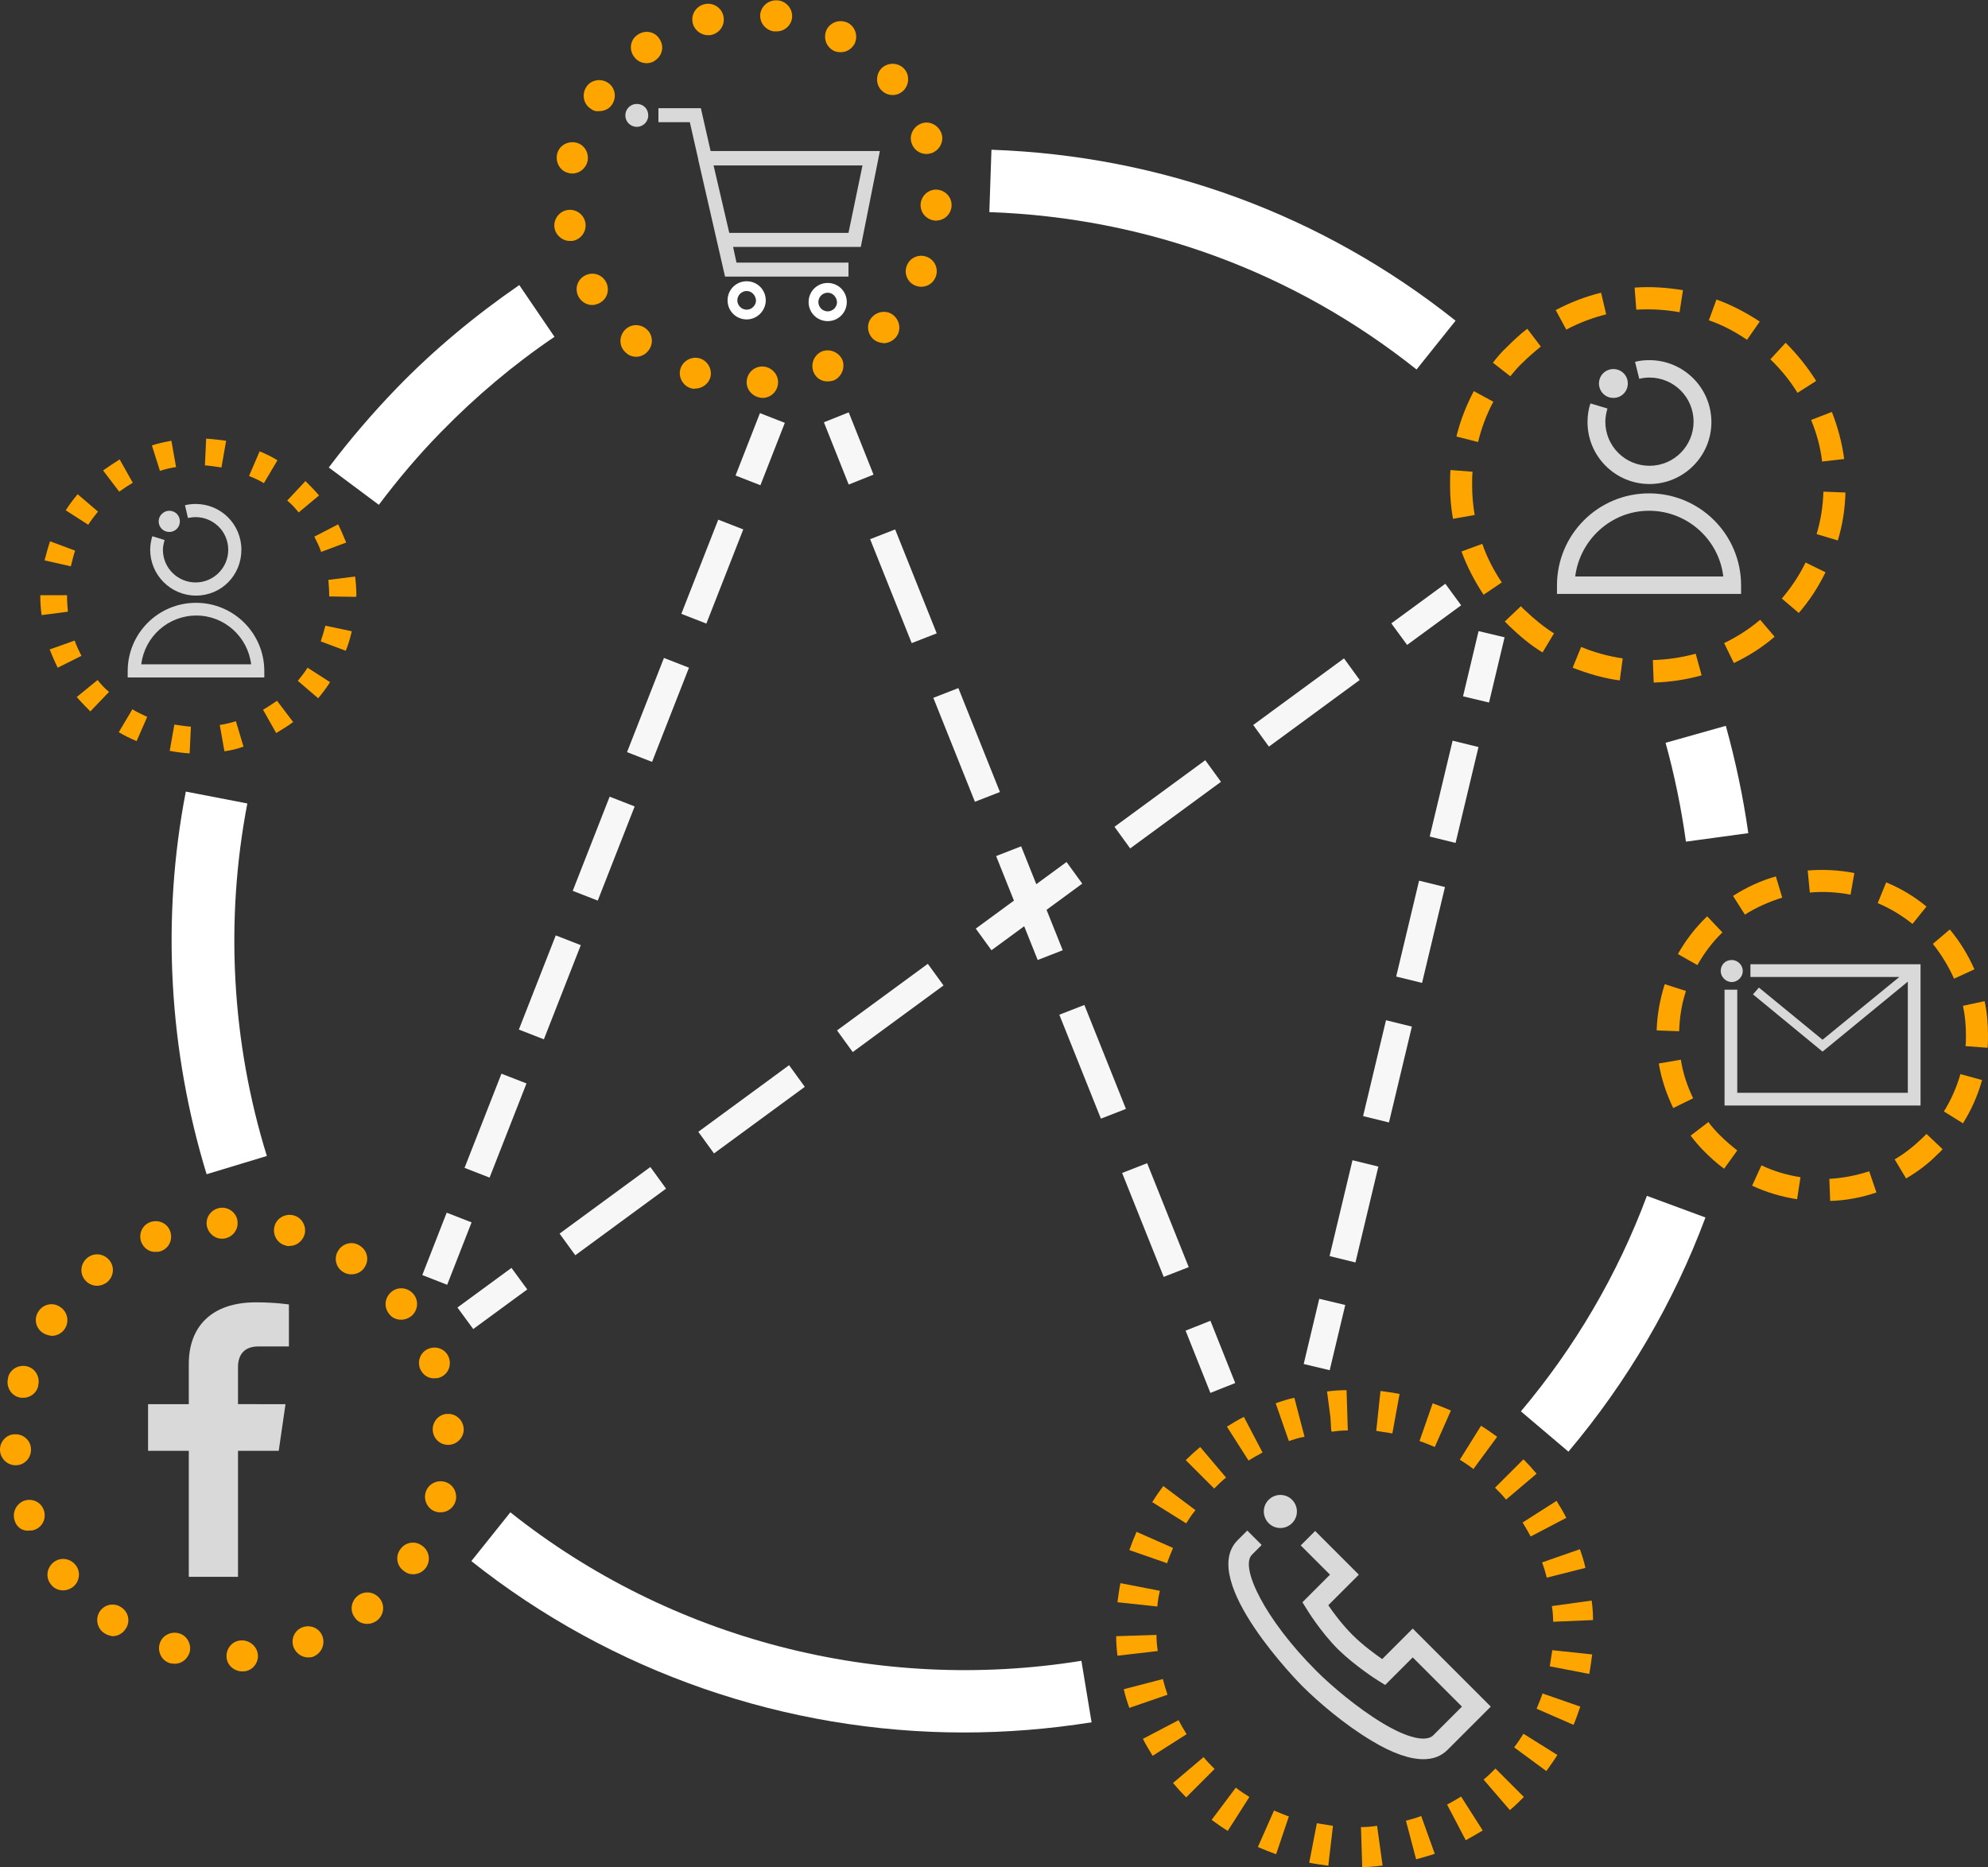 <?xml version="1.0" encoding="UTF-8"?> <!-- Generator: Adobe Illustrator 24.0.3, SVG Export Plug-In . SVG Version: 6.00 Build 0) --> <svg xmlns="http://www.w3.org/2000/svg" xmlns:xlink="http://www.w3.org/1999/xlink" version="1.1" id="Layer_1" x="0px" y="0px" viewBox="0 0 468.6 440.2" style="enable-background:new 0 0 468.6 440.2;" xml:space="preserve"><rect x="0" y="0" width="468.6" height="440.2" fill="#333333" stroke="none"/> <style type="text/css"> .st0{opacity:0.71;} .st1{fill:none;stroke:#FFFFFF;stroke-width:3.153;stroke-miterlimit:10;} .st2{opacity:0.81;} .st3{fill:none;} .st4{fill:#FFA500;} .st5{fill:#FFFFFF;} .st6{opacity:0.96;} </style> <g> <g class="st0"> <path class="st1" d="M105.8,319.7"></path> </g> <g class="st0"> <path class="st1" d="M158.9,289.2"></path> </g> <g class="st2"> <path class="st1" d="M140.4,275"></path> </g> <g class="st2"> <path class="st1" d="M100.9,314"></path> </g> <g class="st0"> <path class="st1" d="M418.2,288.6"></path> </g> <g class="st0"> <path class="st1" d="M464.8,324.3"></path> </g> <g class="st0"> <path class="st1" d="M16.5,172.1"></path> </g> <g class="st2"> <path class="st1" d="M14.7,172.2"></path> </g> <g class="st2"> <path class="st1" d="M82.6,177.7"></path> </g> <g class="st2"> <path class="st1" d="M140.7,235.3"></path> </g> <g class="st2"> <path class="st1" d="M277.5,270.9"></path> </g> <g class="st2"> <path class="st1" d="M326.4,319"></path> </g> <g class="st0"> <path class="st1" d="M350.9,156.4"></path> </g> <g class="st0"> <path class="st1" d="M272.5,215.4"></path> </g> <g class="st0"> <path class="st1" d="M275,285.9"></path> </g> <g class="st0"> <path class="st1" d="M325.2,326.3"></path> </g> <g class="st0"> <path class="st1" d="M457.5,298.6"></path> </g> <g class="st0"> <path class="st1" d="M416.1,330.2"></path> </g> <g class="st2"> <path class="st1" d="M357.1,164"></path> </g> <g class="st2"> <path class="st1" d="M279.1,241.1"></path> </g> <g class="st2"> <path class="st1" d="M454.3,284.4"></path> </g> <g class="st2"> <path class="st1" d="M414.8,323.5"></path> </g> <g> <g> <circle class="st3" cx="177.3" cy="46.7" r="43.4"></circle> </g> <g> <path class="st4" d="M176,90.3c-0.1-2,1.4-3.8,3.5-3.9l0,0c2-0.1,3.8,1.5,3.9,3.5l0,0c0.1,2-1.4,3.8-3.5,3.9l0,0 c-0.1,0-0.1,0-0.2,0l0,0C177.7,93.7,176.1,92.2,176,90.3z M162.8,91.5c-1.9-0.6-3-2.7-2.4-4.6l0,0c0.6-1.9,2.7-3,4.6-2.4l0,0 c1.9,0.6,3,2.7,2.4,4.6l0,0c-0.5,1.5-2,2.5-3.5,2.5l0,0C163.5,91.7,163.1,91.6,162.8,91.5z M191.8,87.8c-0.8-1.9,0-4,1.8-4.9v0 c1.8-0.8,4,0,4.9,1.8l0,0c0.8,1.8,0,4-1.8,4.9l0,0l0,0l0,0c-0.5,0.2-1,0.3-1.5,0.3l0,0C193.8,90,192.4,89.2,191.8,87.8z M147.6,83.2c-1.6-1.3-1.8-3.6-0.5-5.2l0,0c1.3-1.6,3.6-1.8,5.2-0.5l0,0c1.6,1.3,1.8,3.6,0.5,5.2l0,0c-0.7,0.9-1.8,1.4-2.8,1.4 l0,0C149.1,84.1,148.2,83.8,147.6,83.2z M205.7,79.8c-1.4-1.4-1.5-3.8,0-5.2l0,0c1.4-1.4,3.8-1.5,5.2,0l0,0 c1.4,1.4,1.5,3.8,0,5.2l0,0c-0.7,0.7-1.7,1.1-2.6,1.1l0,0C207.3,80.8,206.4,80.5,205.7,79.8z M136.4,70 C136.4,70,136.4,70,136.4,70L136.4,70c-1-1.8-0.4-4,1.4-5l0,0c1.8-1,4-0.4,5,1.4l0,0c1,1.8,0.4,4-1.4,5l0,0 c-0.6,0.3-1.2,0.5-1.8,0.5l0,0C138.3,71.9,137.1,71.2,136.4,70z M215.7,67.3c-1.9-0.8-2.7-3-1.9-4.8l0,0c0.8-1.9,3-2.7,4.8-1.9 l0,0c1.9,0.8,2.7,3,1.9,4.8l0,0c-0.6,1.4-1.9,2.2-3.4,2.2l0,0C216.7,67.6,216.2,67.5,215.7,67.3z M130.7,53.7 c-0.3-2,1.1-3.9,3.1-4.2l0,0c2-0.3,3.9,1.1,4.2,3.1l0,0c0.3,2-1.1,3.9-3.1,4.2l0,0c-0.2,0-0.4,0-0.6,0l0,0 C132.6,56.8,131,55.5,130.7,53.7z M220.5,52c-2-0.1-3.6-1.8-3.5-3.8v0c0.1-2,1.8-3.6,3.8-3.5l0,0c2,0.1,3.6,1.8,3.5,3.8l0,0l0,0 l0,0c-0.1,2-1.7,3.5-3.7,3.5l0,0C220.6,52.1,220.6,52.1,220.5,52z M134.1,40.8c-2-0.4-3.2-2.4-2.8-4.4l0,0c0.4-2,2.4-3.2,4.4-2.8 l0,0c2,0.4,3.2,2.4,2.8,4.4l0,0c-0.4,1.7-1.9,2.9-3.6,2.9l0,0C134.7,40.9,134.4,40.9,134.1,40.8z M214.9,33.8 c-0.7-1.9,0.4-4,2.3-4.7l0,0c1.9-0.7,4,0.4,4.7,2.3l0,0c0.7,1.9-0.4,4-2.3,4.7l0,0c-0.4,0.1-0.8,0.2-1.2,0.2l0,0 C216.8,36.3,215.4,35.3,214.9,33.8z M139.2,25.6c-1.7-1.1-2.1-3.4-1-5.1l0,0c1.1-1.7,3.4-2.1,5.1-1l0,0c1.7,1.1,2.1,3.4,1,5.1 l0,0c-0.7,1.1-1.9,1.6-3.1,1.6l0,0C140.5,26.3,139.8,26.1,139.2,25.6z M207.6,21.1c-1.3-1.5-1.1-3.9,0.4-5.2l0,0 c1.6-1.3,3.9-1.1,5.2,0.4l0,0c1.3,1.5,1.1,3.9-0.4,5.2l0,0c-0.7,0.6-1.5,0.9-2.4,0.9l0,0C209.4,22.4,208.4,22,207.6,21.1z M149.4,13.3c-1.2-1.7-0.8-4,0.9-5.1l0,0l0,0l0,0c1.7-1.2,4-0.8,5.1,0.9l0,0c1.2,1.7,0.8,3.9-0.9,5.1l0,0 c-0.6,0.5-1.4,0.7-2.1,0.7l0,0C151.2,14.9,150.1,14.3,149.4,13.3z M196.4,11.9c-1.8-1-2.4-3.2-1.5-5l0,0c1-1.8,3.2-2.4,5-1.5l0,0 c0,0,0,0,0,0l0,0c1.8,1,2.4,3.2,1.5,5l0,0c-0.7,1.2-1.9,1.9-3.2,1.9l0,0C197.5,12.3,196.9,12.2,196.4,11.9z M163.3,5.5 c-0.5-2,0.7-4,2.7-4.5l0,0c2-0.5,4,0.7,4.5,2.7l0,0c0.5,2-0.7,4-2.7,4.5l0,0c-0.3,0.1-0.6,0.1-0.9,0.1l0,0 C165.2,8.3,163.7,7.1,163.3,5.5z M182.5,7.4L182.5,7.4c0,0-0.1,0-0.1,0l0,0c0,0,0,0,0,0l0,0c-2-0.3-3.4-2.1-3.2-4.1l0,0 c0.3-2,2.1-3.4,4.1-3.2l0,0c0,0,0,0,0.1,0l0,0c0,0,0.1,0,0.1,0l0,0c0,0,0,0,0,0l0,0c2,0.3,3.4,2.1,3.2,4.1l0,0 c-0.2,1.8-1.8,3.2-3.6,3.2l0,0C182.8,7.4,182.6,7.4,182.5,7.4z"></path> </g> </g> <g> <g> <circle class="st3" cx="388.5" cy="114.3" r="44"></circle> </g> <g> <path class="st4" d="M389.8,160.9l-0.2-5.3c3.4-0.1,6.8-0.6,10.1-1.5l1.4,5.1C397.5,160.2,393.7,160.8,389.8,160.9z M381.8,160.4 c-3.8-0.5-7.5-1.6-11.1-3l2-4.9c3.1,1.3,6.4,2.2,9.8,2.7L381.8,160.4z M408.7,156.3l-2.3-4.7c3.1-1.5,5.9-3.3,8.5-5.5l3.4,4 C415.4,152.6,412.1,154.7,408.7,156.3z M363.6,153.8c-2.8-1.7-5.3-3.8-7.7-6.1c-0.4-0.4-0.8-0.8-1.2-1.2l3.8-3.6 c0.3,0.4,0.7,0.7,1,1c2.1,2,4.4,3.9,6.8,5.4L363.6,153.8z M424,144.5l-4-3.4c2.2-2.6,4.1-5.4,5.6-8.5l4.7,2.3 C428.6,138.4,426.5,141.6,424,144.5z M349.7,140.2c-2.1-3.2-3.9-6.6-5.2-10.2l4.9-1.8c1.1,3.2,2.7,6.3,4.6,9.1L349.7,140.2z M433.2,127.4l-5-1.5c1-3.3,1.5-6.6,1.6-10l5.2,0.2C434.9,120,434.3,123.8,433.2,127.4z M342.5,122.3c-0.5-2.6-0.7-5.3-0.7-8 c0-1.2,0-2.3,0.1-3.5l5.2,0.4c-0.1,1-0.1,2.1-0.1,3.1c0,2.4,0.2,4.7,0.6,7.1L342.5,122.3z M429.5,108.8c-0.4-3.4-1.3-6.7-2.6-9.8 l4.9-1.9c1.4,3.6,2.4,7.3,2.9,11.1L429.5,108.8z M348.4,104.2l-5.1-1.3c0.9-3.7,2.3-7.3,4.1-10.7l4.6,2.5 C350.4,97.7,349.2,100.9,348.4,104.2z M423.7,92.6c-1.8-2.9-3.9-5.5-6.4-7.9l3.6-3.9l0.1,0.1c2.7,2.7,5.1,5.7,7.1,8.9L423.7,92.6 z M356,88.7l-4.1-3.2c1-1.3,2.1-2.6,3.3-3.7c1.5-1.5,3.1-3,4.8-4.3l3.2,4.2c-1.5,1.2-3,2.5-4.3,3.8 C357.8,86.5,356.9,87.6,356,88.7z M411.8,80.1c-2.8-1.9-5.8-3.5-9-4.6l1.8-4.9c3.6,1.3,7,3.1,10.2,5.2L411.8,80.1z M369.2,77.7 l-2.5-4.6c3.4-1.8,7-3.2,10.7-4.1l1.2,5.1C375.4,74.9,372.2,76.1,369.2,77.7z M395.9,73.6c-3.3-0.6-6.8-0.8-10.2-0.6l-0.4-5.2 c3.8-0.3,7.7,0,11.4,0.6L395.9,73.6z"></path> </g> </g> <g class="st2"> <g> <path class="st5" d="M388.8,114.1c-8,0-14.6-6.5-14.6-14.6c0-1.5,0.2-3,0.7-4.4l4,1.2c-0.3,1-0.5,2.1-0.5,3.1 c0,5.8,4.7,10.4,10.4,10.4c5.8,0,10.4-4.7,10.4-10.4c0-5.8-4.7-10.4-10.4-10.4c-0.8,0-1.6,0.1-2.4,0.3l-1-4 c1.1-0.3,2.2-0.4,3.4-0.4c8,0,14.6,6.5,14.6,14.6S396.8,114.1,388.8,114.1"></path> </g> <g> <path class="st5" d="M410.5,140h-43.5V138c0-12,9.7-21.7,21.7-21.7c12,0,21.7,9.7,21.7,21.7V140z M371.3,135.9h34.9 c-1-8.7-8.5-15.5-17.5-15.5C379.8,120.4,372.4,127.2,371.3,135.9"></path> </g> <g> <path class="st5" d="M380.3,87c1.9,0,3.4,1.5,3.4,3.4c0,1.9-1.5,3.4-3.4,3.4c-1.9,0-3.4-1.5-3.4-3.4 C376.9,88.5,378.4,87,380.3,87"></path> </g> </g> <g> <g> <circle class="st3" cx="429.6" cy="245" r="36.4"></circle> </g> <g> <path class="st4" d="M431.4,283.1l-0.2-5.2c3.2-0.2,6.4-0.8,9.4-1.8l1.7,5C438.8,282.3,435.1,283,431.4,283.1z M423.6,282.7 c-3.7-0.6-7.2-1.6-10.6-3.2l2.2-4.8c2.9,1.4,6,2.3,9.2,2.8L423.6,282.7z M449.3,277.8l-2.7-4.5c2.4-1.4,4.5-3.1,6.5-5 c0.3-0.3,0.7-0.7,1-1l3.8,3.6c-0.4,0.4-0.7,0.8-1.1,1.1C454.6,274.3,452,276.2,449.3,277.8z M406.4,275.5 c-1.7-1.2-3.3-2.7-4.8-4.2c-1.1-1.1-2.1-2.3-3.1-3.6l4.2-3.2c0.8,1.1,1.7,2.1,2.7,3.1c1.3,1.3,2.7,2.5,4.1,3.6L406.4,275.5z M462.7,264.8l-4.5-2.8c1.7-2.7,3-5.7,3.9-8.8l5.1,1.4C466.2,258.2,464.7,261.6,462.7,264.8z M394.4,261.2 c-1.6-3.3-2.8-6.9-3.4-10.5l5.2-0.9c0.5,3.2,1.5,6.2,2.9,9.1L394.4,261.2z M468.5,247l-5.2-0.4c0.1-0.8,0.1-1.7,0.1-2.5 c0-2.4-0.2-4.7-0.7-7l5.1-1.1c0.6,2.7,0.8,5.4,0.8,8.1C468.6,245,468.6,246,468.5,247z M395.8,243.1l-5.3-0.2 c0.1-3.7,0.8-7.4,1.9-10.9l5,1.6C396.4,236.7,395.9,239.8,395.8,243.1z M460.6,230.7c-1.3-2.9-3-5.7-5-8.2l4-3.4 c2.4,2.9,4.3,6,5.8,9.4L460.6,230.7z M400.1,227.5l-4.6-2.6c1.8-3.2,4.1-6.2,6.8-8.8l0.1-0.1l3.6,3.8l0,0 C403.6,222.1,401.7,224.7,400.1,227.5z M450.8,217.8c-2.5-2-5.3-3.7-8.2-4.9l2-4.9c3.4,1.4,6.6,3.3,9.5,5.7L450.8,217.8z M411.3,215.6l-2.8-4.4c3.1-2,6.5-3.6,10.1-4.6l1.5,5C416.9,212.6,414,213.9,411.3,215.6z M436.2,210.9c-3.1-0.6-6.4-0.8-9.6-0.5 l-0.5-5.2c3.7-0.3,7.4-0.1,11,0.6L436.2,210.9z"></path> </g> </g> <g> <g> <g> <circle class="st3" cx="319.3" cy="383.9" r="51.6"></circle> </g> <g> <path class="st4" d="M321.1,440.2l-0.3-9.5c1.3,0,2.5-0.1,3.8-0.3l1.3,9.4l-0.3,0C324.2,440,322.6,440.1,321.1,440.2z M313.1,439.8c-1.5-0.2-3-0.4-4.5-0.7l1.8-9.3c1.2,0.2,2.5,0.4,3.8,0.6L313.1,439.8z M333.8,438.3l-2.4-9.1 c1.2-0.3,2.5-0.7,3.6-1.1l3.2,8.9C336.7,437.5,335.2,437.9,333.8,438.3z M300.8,437.1c-1.4-0.5-2.9-1.1-4.3-1.7l3.8-8.6 c1.2,0.5,2.4,1,3.5,1.4L300.8,437.1z M345.5,433.8l-4.4-8.4c1.1-0.6,2.2-1.2,3.3-1.9l5.1,8C348.2,432.3,346.9,433,345.5,433.8z M289.4,431.6c-1.3-0.8-2.6-1.7-3.8-2.6l5.7-7.6c1,0.8,2.1,1.5,3.2,2.2L289.4,431.6z M355.9,426.7l-6.2-7.2 c1-0.8,1.9-1.7,2.8-2.6l6.7,6.7C358.2,424.6,357.1,425.7,355.9,426.7z M279.6,423.7c-1.1-1.1-2.1-2.2-3.1-3.4l7.2-6.1 c0.8,1,1.7,1.9,2.6,2.8L279.6,423.7z M364.5,417.5l-7.6-5.6c0.8-1,1.5-2.1,2.2-3.2l8,5C366.3,415,365.4,416.2,364.5,417.5z M271.7,413.9c-0.8-1.3-1.6-2.6-2.3-4l8.4-4.4c0.6,1.1,1.2,2.2,1.9,3.3L271.7,413.9z M370.9,406.6l-8.7-3.8 c0.5-1.2,1-2.4,1.4-3.6l8.9,3.1C372,403.8,371.5,405.2,370.9,406.6z M266.2,402.6c-0.5-1.4-1-2.9-1.3-4.4l9.2-2.4 c0.3,1.2,0.7,2.5,1.1,3.7L266.2,402.6z M374.6,394.6l-9.3-1.8c0.2-1.2,0.4-2.5,0.6-3.8l9.4,1 C375.1,391.5,374.9,393.1,374.6,394.6z M263.4,390.3L263.4,390.3c-0.2-1.6-0.3-3.1-0.3-4.6l9.5-0.3c0,1.3,0.1,2.5,0.3,3.8 L263.4,390.3z M366.1,382.3c0-1.2-0.1-2.5-0.3-3.7l9.4-1.3l0,0.2c0.2,1.4,0.3,2.9,0.3,4.4L366.1,382.3z M272.8,378.7l-9.4-1 c0.2-1.5,0.4-3,0.7-4.5l9.3,1.8C273.1,376.2,272.9,377.5,272.8,378.7z M364.6,371.9c-0.3-1.2-0.7-2.5-1.1-3.6l8.9-3.1 c0.5,1.4,1,2.9,1.3,4.4L364.6,371.9z M275.1,368.5l-8.9-3.1c0.5-1.4,1.1-2.9,1.7-4.3l8.6,3.8C276,366.1,275.5,367.3,275.1,368.5 z M360.8,362.2c-0.6-1.1-1.2-2.2-1.9-3.3l8-5.1c0.8,1.3,1.6,2.6,2.3,4L360.8,362.2z M279.6,359.1l-8-5c0.8-1.3,1.7-2.6,2.6-3.8 l7.6,5.7C281,356.9,280.3,358,279.6,359.1z M355,353.5c-0.8-1-1.7-1.9-2.6-2.8l6.7-6.7c1.1,1.1,2.1,2.2,3.1,3.4L355,353.5z M286.2,350.9l-6.7-6.7c1.1-1.1,2.2-2.1,3.4-3.1l6.1,7.2C288,349.1,287.1,350,286.2,350.9z M347.3,346.3c-1-0.8-2.1-1.5-3.2-2.2 l5-8c1.3,0.8,2.6,1.7,3.8,2.6L347.3,346.3z M294.3,344.3l-5.1-8c1.3-0.8,2.6-1.6,4-2.3l4.4,8.4 C296.5,343,295.4,343.6,294.3,344.3z M338.2,341.1c-1.2-0.5-2.4-1-3.6-1.4l3.1-8.9c1.4,0.5,2.9,1.1,4.3,1.7L338.2,341.1z M303.8,339.7l-3.1-8.9c1.4-0.5,2.9-1,4.4-1.3l2.4,9.2C306.2,338.9,305,339.3,303.8,339.7z M328.2,337.9 c-1.2-0.2-2.5-0.4-3.8-0.6l1-9.4c1.5,0.2,3,0.4,4.5,0.7L328.2,337.9z M313.8,337.4l-0.2-3.3l-0.8-6.1l0.1,0 c1.5-0.2,3-0.3,4.5-0.3l0.3,9.5c-1.2,0-2.5,0.1-3.7,0.3C314,337.4,313.9,337.4,313.8,337.4z"></path> </g> </g> </g> <g> <g> <circle class="st3" cx="54.7" cy="339.3" r="51"></circle> </g> <g> <path class="st4" d="M53.4,390.5c-0.1-2,1.5-3.8,3.5-3.8l0,0l0,0l0,0c2-0.1,3.8,1.5,3.9,3.5l0,0c0.1,2-1.5,3.8-3.5,3.8l0,0 c-0.1,0-0.1,0-0.2,0l0,0C55.1,394,53.4,392.4,53.4,390.5z M40.2,392.1L40.2,392.1c-2-0.5-3.1-2.6-2.6-4.5l0,0 c0.5-2,2.6-3.1,4.5-2.6l0,0c2,0.5,3.1,2.6,2.6,4.5l0,0c-0.5,1.6-1.9,2.7-3.5,2.7l0,0C40.8,392.2,40.5,392.1,40.2,392.1z M69.2,388.3c-0.7-1.9,0.2-4,2.1-4.7l0,0c1.9-0.7,4,0.2,4.7,2.1l0,0c0.7,1.9-0.2,4-2.1,4.8l0,0c-0.4,0.2-0.9,0.2-1.3,0.2l0,0 C71.2,390.7,69.8,389.8,69.2,388.3z M24.6,385c-1.7-1.1-2.2-3.4-1.1-5.1l0,0c1.1-1.7,3.4-2.2,5.1-1l0,0l0,0l0,0 c1.7,1.1,2.2,3.4,1,5.1l0,0c-0.7,1.1-1.9,1.7-3.1,1.7l0,0C25.9,385.6,25.2,385.4,24.6,385z M83.7,381.4c-1.3-1.6-1-3.9,0.6-5.2 l0,0c1.6-1.3,3.9-1,5.2,0.6l0,0c1.3,1.6,1,3.9-0.6,5.2l0,0c-0.7,0.5-1.5,0.8-2.3,0.8l0,0C85.5,382.8,84.4,382.4,83.7,381.4z M12,373.5c-1.3-1.6-1-3.9,0.6-5.2l0,0c1.6-1.3,3.9-1,5.2,0.6l0,0c1.3,1.6,1,3.9-0.6,5.2l0,0c-0.7,0.5-1.5,0.8-2.3,0.8l0,0 C13.7,374.9,12.7,374.4,12,373.5z M95.3,370.4c-1.7-1.1-2.2-3.4-1-5.1l0,0c1.1-1.7,3.4-2.2,5.1-1l0,0c1.7,1.1,2.2,3.4,1.1,5.1 l0,0c-0.7,1.1-1.9,1.7-3.1,1.7l0,0C96.6,371.1,95.9,370.9,95.3,370.4z M3.5,358.6L3.5,358.6c-0.7-1.9,0.2-4,2.1-4.8l0,0 c1.9-0.7,4,0.2,4.7,2.1l0,0c0.7,1.9-0.2,4-2.1,4.7l0,0c-0.4,0.2-0.9,0.2-1.3,0.2l0,0C5.4,361,4,360.1,3.5,358.6z M102.9,356.4 c-2-0.5-3.1-2.6-2.6-4.5l0,0c0.5-2,2.6-3.1,4.5-2.6l0,0c2,0.5,3.1,2.6,2.6,4.5l0,0c-0.4,1.6-1.9,2.7-3.5,2.7l0,0 C103.5,356.5,103.2,356.5,102.9,356.4z M0,341.9c-0.1-2,1.5-3.8,3.5-3.8l0,0c2-0.1,3.8,1.5,3.8,3.5l0,0c0,0,0,0,0,0l0,0 c0.1,2-1.5,3.8-3.5,3.8l0,0c-0.1,0-0.1,0-0.2,0l0,0C1.7,345.4,0.1,343.8,0,341.9z M102,337.1c-0.1-2,1.5-3.8,3.5-3.8l0,0 c2-0.1,3.7,1.5,3.8,3.5l0,0c0.1,2-1.5,3.7-3.5,3.8l0,0c-0.1,0-0.1,0-0.2,0l0,0C103.7,340.6,102.1,339.1,102,337.1z M4.5,329.4 c-2-0.5-3.1-2.6-2.6-4.5l0,0c0,0,0,0,0-0.1l0,0c0,0,0-0.1,0-0.1l0,0c0.5-2,2.6-3.1,4.5-2.6l0,0c2,0.5,3.1,2.6,2.6,4.5l0,0 c0,0,0,0,0,0.1l0,0c0,0,0,0,0,0.1l0,0c-0.4,1.6-1.9,2.7-3.5,2.7l0,0C5.1,329.5,4.8,329.5,4.5,329.4z M99,322.6 c-0.7-1.9,0.2-4,2.1-4.7l0,0c1.9-0.7,4,0.2,4.7,2.1l0,0c0.7,1.9-0.2,4-2.1,4.7l0,0c-0.4,0.2-0.9,0.2-1.3,0.2l0,0 C101,325,99.6,324.1,99,322.6z M10.1,314.2c-1.7-1.1-2.2-3.4-1-5.1l0,0c1.1-1.7,3.4-2.2,5.1-1l0,0c1.7,1.1,2.2,3.4,1.1,5.1l0,0 c-0.7,1.1-1.9,1.7-3.1,1.7l0,0C11.4,314.8,10.7,314.6,10.1,314.2z M91.7,309.7L91.7,309.7L91.7,309.7c-1.3-1.6-1-3.9,0.6-5.2l0,0 c1.6-1.3,3.9-1,5.2,0.6l0,0c1.3,1.6,1,3.9-0.6,5.2l0,0c-0.7,0.5-1.5,0.8-2.3,0.8l0,0C93.5,311.1,92.4,310.7,91.7,309.7z M20,301.7c-1.3-1.6-1-3.9,0.6-5.2l0,0c1.6-1.3,3.9-1,5.2,0.6l0,0c1.3,1.6,1,3.9-0.6,5.2l0,0l0,0l0,0c-0.7,0.5-1.5,0.8-2.3,0.8 l0,0C21.8,303.1,20.7,302.6,20,301.7z M80.8,299.8c-1.7-1.1-2.2-3.4-1-5.1l0,0c1.1-1.7,3.4-2.2,5.1-1l0,0c1.7,1.1,2.2,3.4,1,5.1 l0,0c-0.7,1.1-1.9,1.6-3.1,1.6l0,0C82.1,300.4,81.4,300.2,80.8,299.8z M33.3,292.8c-0.7-1.9,0.2-4,2.1-4.7l0,0 c1.9-0.7,4,0.2,4.7,2.1l0,0c0.7,1.9-0.2,4-2.1,4.7l0,0c-0.4,0.2-0.9,0.2-1.3,0.2l0,0C35.3,295.2,33.9,294.3,33.3,292.8z M67.3,293.6c-2-0.5-3.1-2.6-2.6-4.5l0,0c0.5-2,2.6-3.1,4.5-2.6l0,0c2,0.5,3.1,2.6,2.6,4.5l0,0c-0.5,1.6-1.9,2.7-3.5,2.7l0,0 C67.9,293.8,67.6,293.7,67.3,293.6z M48.7,288.5c-0.1-2,1.5-3.7,3.5-3.8l0,0c2-0.1,3.8,1.5,3.8,3.5l0,0c0.1,2-1.5,3.7-3.5,3.8 l0,0c-0.1,0-0.1,0-0.2,0l0,0C50.4,292,48.8,290.4,48.7,288.5z"></path> </g> </g> <g> <g> <g> <circle class="st3" cx="46.7" cy="140.5" r="34"></circle> </g> <g> <path class="st4" d="M44.7,177.6c-1.6-0.1-3.1-0.3-4.7-0.6l1.1-6.2c1.3,0.2,2.6,0.4,3.9,0.5L44.7,177.6z M52.9,177.1l-1.1-6.2 c1.3-0.2,2.6-0.5,3.8-0.9l1.8,6C56,176.5,54.5,176.9,52.9,177.1z M32.2,174.7c-1.4-0.6-2.9-1.3-4.2-2.1l3.2-5.4 c1.1,0.7,2.3,1.2,3.5,1.8L32.2,174.7z M65.1,172.8l-3.1-5.5c1.1-0.6,2.2-1.4,3.3-2.1l3.8,5C67.8,171.2,66.4,172,65.1,172.8z M21.3,167.7c-1.1-1.1-2.2-2.2-3.2-3.4l4.9-4c0.8,1,1.7,2,2.7,2.8L21.3,167.7z M75,164.6l-4.8-4.1c0.8-1,1.6-2,2.3-3.1l5.3,3.4 C77,162.1,76,163.4,75,164.6z M13.6,157.4c-0.7-1.4-1.3-2.9-1.9-4.3l5.9-2.1c0.4,1.2,1,2.4,1.6,3.6L13.6,157.4z M81.5,153.4 l-5.9-2.2c0.4-1.2,0.8-2.5,1.1-3.7l6.2,1.3l0,0.1C82.5,150.5,82.1,152,81.5,153.4z M9.8,145c-0.2-1.5-0.3-3-0.3-4.5l0-0.2l6.3,0 l0,0.2c0,1.2,0.1,2.5,0.2,3.7L9.8,145z M83.9,140.7l-6.3-0.1l0-0.1c0-1.3-0.1-2.5-0.2-3.8l6.3-0.8c0.2,1.5,0.3,3,0.3,4.5 L83.9,140.7z M16.7,133.5l-3.1-0.7l-3.1-0.7c0.4-1.5,0.8-3,1.3-4.5l5.9,2.2C17.3,131,17,132.3,16.7,133.5z M75.7,130.1 c-0.4-1.2-1-2.4-1.6-3.6l5.6-2.9c0.7,1.4,1.3,2.8,1.9,4.3L75.7,130.1z M20.8,123.7l-5.3-3.4c0.8-1.3,1.8-2.6,2.8-3.8l4.8,4.1 C22.3,121.6,21.5,122.6,20.8,123.7z M70.4,120.8c-0.8-1-1.7-2-2.7-2.8l4.3-4.6c1.1,1.1,2.2,2.2,3.2,3.4L70.4,120.8z M28.1,115.9 l-3.8-5c1.3-0.9,2.6-1.8,3.9-2.6l3.1,5.5C30.3,114.4,29.2,115.1,28.1,115.9z M62.2,113.9c-1.1-0.7-2.3-1.2-3.5-1.7l2.5-5.8 c1.5,0.6,2.9,1.3,4.2,2.1L62.2,113.9z M37.7,111l-1.9-6c1.5-0.5,3-0.8,4.6-1.1l1.1,6.2C40.2,110.3,38.9,110.6,37.7,111z M52.2,110.2c-1.3-0.2-2.6-0.4-3.9-0.5l0.3-6.3c1.6,0.1,3.1,0.3,4.7,0.5L52.2,110.2z"></path> </g> </g> </g> <g> <g class="st2"> <polygon class="st5" points="412.6,227.3 412.6,230.3 447.7,230.3 429.6,245.1 414.6,232.8 413.2,234.4 429.6,247.9 449.7,231.4 449.7,257.6 409.5,257.6 409.5,233.3 406.5,233.3 406.5,260.6 452.7,260.6 452.7,227.3 "></polygon> </g> <g class="st2"> <path class="st5" d="M408.2,226.3c1.4,0,2.6,1.2,2.6,2.6c0,1.4-1.2,2.6-2.6,2.6c-1.4,0-2.6-1.2-2.6-2.6 C405.6,227.4,406.7,226.3,408.2,226.3"></path> </g> </g> <g> <g class="st2"> <path class="st5" d="M335.5,414.7c-3.2,0-7.3-1.4-12.1-4.3c-6.4-3.8-12.7-9.2-16.5-13c-0.2-0.2-24.6-24.8-15.2-34.3l2.3-2.3 l3.4,3.4l-2.3,2.3c-2.9,2.9,3,15.2,15.2,27.4c3.4,3.4,9.6,8.7,15.6,12.3c5.8,3.5,10.2,4.5,11.9,2.9l6.8-6.8l-11.6-11.6l-6.5,6.5 l-1.6-1c-0.2-0.1-5.4-3.4-9.5-7.4c-4.1-4.1-7.3-9.3-7.4-9.5l-1-1.6l6.5-6.5l-6.9-6.9l3.4-3.4l10.3,10.3l-7.2,7.2 c1.2,1.8,3.3,4.6,5.7,7c2.4,2.4,5.3,4.5,7,5.7l7.2-7.2l18.4,18.4l-10.2,10.2C339.7,414,337.8,414.7,335.5,414.7"></path> </g> <g class="st2"> <path class="st5" d="M301.8,352.4c2.2,0,3.9,1.8,3.9,3.9c0,2.2-1.8,3.9-3.9,3.9c-2.2,0-3.9-1.8-3.9-3.9 C297.9,354.1,299.7,352.4,301.8,352.4"></path> </g> </g> <g class="st2"> <path class="st5" d="M56.1,371.7v-29.7h9.6l1.6-11H56.1v-8.7c0-3.1,1.6-4.9,4.8-4.9h7.2v-9.9c0,0-3.2-0.5-7.8-0.5 c-10.5,0-15.8,5.8-15.8,14.5v9.5h-9.6v11h9.6v29.7H56.1z"></path> </g> <g> <g> <g class="st2"> <path class="st5" d="M152.8,27.2c0,1.5-1.2,2.7-2.7,2.7c-1.5,0-2.7-1.2-2.7-2.7c0-1.5,1.2-2.7,2.7-2.7 C151.7,24.5,152.8,25.7,152.8,27.2"></path> </g> <g> <path class="st5" d="M176,75.3c-2.5,0-4.5-2-4.5-4.5c0-2.5,2-4.5,4.5-4.5c2.5,0,4.5,2,4.5,4.5C180.5,73.2,178.5,75.3,176,75.3 M176,68.6c-1.2,0-2.2,1-2.2,2.2c0,1.2,1,2.2,2.2,2.2c1.2,0,2.2-1,2.2-2.2C178.1,69.6,177.2,68.6,176,68.6"></path> </g> <g class="st2"> <g> <path class="st5" d="M207.4,35.6h-39.9l-2.3-10.1h-10v3.3h7.4l2,8.8c0,0,0,0,0,0.1l4.4,19.2c0,0,0,0,0,0l1.9,8.3H200v-3.3 h-26.4l-0.8-3.7h30.1L207.4,35.6z M171.9,54.9l-3.7-15.9h35.1l-3.3,15.9H171.9z"></path> </g> </g> </g> <g> <path class="st5" d="M195.1,75.7c-2.5,0-4.5-2-4.5-4.5c0-2.5,2-4.5,4.5-4.5c2.5,0,4.5,2,4.5,4.5 C199.6,73.7,197.6,75.7,195.1,75.7 M195.1,69c-1.2,0-2.2,1-2.2,2.2c0,1.2,1,2.2,2.2,2.2c1.2,0,2.2-1,2.2-2.2 C197.2,70,196.3,69,195.1,69"></path> </g> </g> <g class="st6"> <g> <rect x="304.3" y="311.7" transform="matrix(0.232 -0.973 0.973 0.232 -66.582 545.308)" class="st5" width="15.8" height="6.3"></rect> </g> <g> <path class="st5" d="M319.5,297.6l-6.1-1.5l5.4-22.6l6.1,1.5L319.5,297.6z M327.4,264.6l-6.1-1.5l5.4-22.6l6.1,1.5L327.4,264.6z M335.2,231.7l-6.1-1.5l5.4-22.6l6.1,1.5L335.2,231.7z M343.1,198.7l-6.1-1.5l5.4-22.6l6.1,1.5L343.1,198.7z"></path> </g> <g> <rect x="341.9" y="154.3" transform="matrix(0.232 -0.973 0.973 0.232 115.401 461.017)" class="st5" width="15.8" height="6.3"></rect> </g> </g> <g class="st2"> <g> <path class="st5" d="M46.2,140.4c-6,0-10.8-4.9-10.8-10.8c0-1.1,0.2-2.2,0.5-3.2l2.9,0.9c-0.2,0.7-0.4,1.5-0.4,2.3 c0,4.3,3.5,7.7,7.7,7.7c4.3,0,7.7-3.5,7.7-7.7c0-4.3-3.5-7.7-7.7-7.7c-0.6,0-1.2,0.1-1.8,0.2l-0.7-3c0.8-0.2,1.7-0.3,2.5-0.3 c6,0,10.8,4.8,10.8,10.8S52.2,140.4,46.2,140.4"></path> </g> <g> <path class="st5" d="M62.4,159.7H30.1v-1.5c0-8.9,7.2-16.1,16.1-16.1c8.9,0,16.1,7.2,16.1,16.1V159.7z M33.3,156.6h25.9 c-0.8-6.5-6.3-11.5-12.9-11.5C39.6,145.1,34.1,150.1,33.3,156.6"></path> </g> <g> <path class="st5" d="M39.9,120.4c1.4,0,2.5,1.1,2.5,2.5c0,1.4-1.1,2.5-2.5,2.5c-1.4,0-2.5-1.1-2.5-2.5 C37.4,121.5,38.6,120.4,39.9,120.4"></path> </g> </g> <g class="st6"> <g> <g> <rect x="108.3" y="303.1" transform="matrix(0.806 -0.591 0.591 0.806 -158.597 127.925)" class="st5" width="15.8" height="6.3"></rect> </g> <g> <path class="st5" d="M135.6,295.9l-3.7-5.1l21.4-15.7l3.7,5.1L135.6,295.9z M168.3,271.9l-3.7-5.1l21.4-15.7l3.7,5.1 L168.3,271.9z M201,248l-3.7-5.1l21.4-15.7l3.7,5.1L201,248z M233.7,224l-3.7-5.1l21.4-15.7l3.7,5.1L233.7,224z M266.4,200 l-3.7-5.1l21.4-15.7l3.7,5.1L266.4,200z M299.1,176l-3.7-5.1l21.4-15.7l3.7,5.1L299.1,176z"></path> </g> <g> <rect x="328.5" y="141.7" transform="matrix(0.806 -0.591 0.591 0.806 -20.562 226.884)" class="st5" width="15.8" height="6.3"></rect> </g> </g> <g> <g> <rect x="97.6" y="291.1" transform="matrix(0.364 -0.931 0.931 0.364 -207 285.476)" class="st5" width="15.8" height="6.3"></rect> </g> <g> <path class="st5" d="M115.4,277.6l-5.9-2.3l8.7-22.2l5.9,2.3L115.4,277.6z M128.2,245l-5.9-2.3l8.7-22.2l5.9,2.3L128.2,245z M140.9,212.3l-5.9-2.3l8.7-22.2l5.9,2.3L140.9,212.3z M153.7,179.6l-5.9-2.3l8.7-22.2l5.9,2.3L153.7,179.6z M166.5,147 l-5.9-2.3l8.7-22.2l5.9,2.3L166.5,147z"></path> </g> <g> <rect x="171.3" y="102.7" transform="matrix(0.364 -0.931 0.931 0.364 15.411 234.191)" class="st5" width="15.8" height="6.3"></rect> </g> </g> <g> <g> <rect x="196.9" y="97.9" transform="matrix(0.929 -0.37 0.37 0.929 -24.939 81.443)" class="st5" width="6.3" height="15.8"></rect> </g> <g> <path class="st5" d="M274.3,301l-9.8-24.5l5.9-2.3l9.8,24.5L274.3,301z M259.5,263.7l-9.8-24.5l5.9-2.3l9.8,24.5L259.5,263.7z M244.6,226.3l-9.8-24.5l5.9-2.3l9.8,24.5L244.6,226.3z M229.8,189l-9.8-24.5l5.9-2.3l9.8,24.5L229.8,189z M214.9,151.6 l-9.8-24.5l5.9-2.3l9.8,24.5L214.9,151.6z"></path> </g> <g> <rect x="282.1" y="312.1" transform="matrix(0.929 -0.37 0.37 0.929 -98.086 128.111)" class="st5" width="6.3" height="15.8"></rect> </g> </g> </g> <g> <path class="st5" d="M89.3,119l-11.8-8.8c4.9-6.5,10.3-12.8,16-18.7c8.8-9.1,18.6-17.2,28.9-24.3l8.3,12.2 c-9.6,6.5-18.5,14-26.7,22.4C98.7,107.2,93.8,113,89.3,119z"></path> </g> <g> <path class="st5" d="M48.7,276.8c-8.9-29.1-10.7-60.3-4.9-90.2l14.5,2.8c-5.3,27.6-3.7,56.3,4.6,83.1L48.7,276.8z"></path> </g> <g> <path class="st5" d="M227.2,408.4c-41.9,0-83-14.1-116.1-40.4l9.2-11.5c37.7,30,86.8,42.7,134.6,35l2.4,14.5 C247.2,407.6,237.2,408.4,227.2,408.4z"></path> </g> <g> <path class="st5" d="M369.7,342.2l-11.2-9.5c12.8-15.2,22.8-32.3,29.7-50.8L402,287C394.5,307.1,383.6,325.7,369.7,342.2z"></path> </g> <g> <path class="st5" d="M397.4,198.4c-1.1-7.9-2.7-15.7-4.8-23.3l14.2-4c2.3,8.3,4.1,16.8,5.3,25.3L397.4,198.4z"></path> </g> <g> <path class="st5" d="M333.9,87.1C305,64.1,270.2,51.3,233.2,50l0.5-14.7c40.2,1.4,78,15.3,109.4,40.3L333.9,87.1z"></path> </g> </g> </svg> 